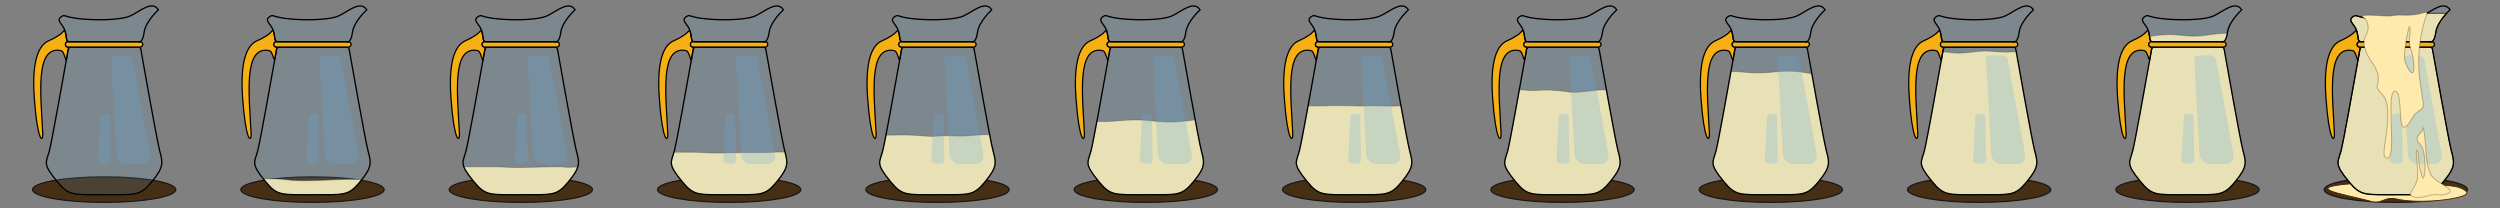 <?xml version="1.0" encoding="UTF-8"?>
<svg id="Layer_1" data-name="Layer 1" xmlns="http://www.w3.org/2000/svg" viewBox="0 0 1920 160">
  <rect x="0" y="0" width="1920" height="160" fill="#808080" stroke="none"/>
  <defs>
    <style>
      .cls-1 {
        stroke-width: .96px;
      }

      .cls-1, .cls-2, .cls-3, .cls-4, .cls-5, .cls-6, .cls-7, .cls-8, .cls-9, .cls-10, .cls-11, .cls-12, .cls-13, .cls-14, .cls-15, .cls-16, .cls-17, .cls-18, .cls-19, .cls-20, .cls-21, .cls-22, .cls-23, .cls-24, .cls-25, .cls-26, .cls-27, .cls-28, .cls-29, .cls-30, .cls-31, .cls-32, .cls-33, .cls-34, .cls-35, .cls-36, .cls-37, .cls-38, .cls-39, .cls-40, .cls-41, .cls-42, .cls-43 {
        stroke-linecap: round;
        stroke-linejoin: round;
      }

      .cls-1, .cls-2, .cls-3, .cls-4, .cls-5, .cls-6, .cls-7, .cls-8, .cls-9, .cls-10, .cls-11, .cls-12, .cls-13, .cls-15, .cls-16, .cls-17, .cls-18, .cls-20, .cls-21, .cls-22, .cls-23, .cls-24, .cls-25, .cls-26, .cls-27, .cls-28, .cls-29, .cls-30, .cls-31, .cls-32, .cls-33, .cls-35, .cls-36, .cls-37, .cls-38, .cls-39, .cls-40, .cls-41, .cls-42, .cls-43 {
        stroke: #000;
      }

      .cls-1, .cls-7, .cls-8, .cls-9, .cls-11, .cls-12, .cls-13, .cls-15, .cls-16, .cls-17, .cls-20, .cls-21, .cls-24, .cls-25, .cls-28, .cls-31, .cls-35, .cls-37, .cls-39, .cls-42 {
        fill: #f7b013;
      }

      .cls-2, .cls-6, .cls-10, .cls-23, .cls-26, .cls-33, .cls-36, .cls-38, .cls-40, .cls-41 {
        fill: #66afdd;
      }

      .cls-2, .cls-24, .cls-32 {
        stroke-width: 1.02px;
      }

      .cls-3, .cls-4, .cls-5, .cls-18, .cls-22, .cls-27, .cls-29, .cls-30, .cls-32, .cls-43 {
        fill: rgba(102, 175, 221, .15);
      }

      .cls-3, .cls-9, .cls-38 {
        stroke-width: 1.02px;
      }

      .cls-44 {
        stroke-width: .98px;
      }

      .cls-44, .cls-45 {
        fill: #472f15;
        stroke: #191716;
        stroke-miterlimit: 10;
      }

      .cls-4, .cls-10, .cls-21 {
        stroke-width: 1.02px;
      }

      .cls-5, .cls-13, .cls-23 {
        stroke-width: 1.02px;
      }

      .cls-6, .cls-11, .cls-18 {
        stroke-width: 1.02px;
      }

      .cls-7, .cls-27, .cls-33 {
        stroke-width: 1.02px;
      }

      .cls-8 {
        stroke-width: .96px;
      }

      .cls-46, .cls-47, .cls-48, .cls-49 {
        stroke-width: 0px;
      }

      .cls-12 {
        stroke-width: .96px;
      }

      .cls-14 {
        stroke-width: .69px;
      }

      .cls-14, .cls-19, .cls-34 {
        fill: #ffeaae;
      }

      .cls-14, .cls-34 {
        stroke: #4a2700;
      }

      .cls-15, .cls-29, .cls-40 {
        stroke-width: 1.02px;
      }

      .cls-16, .cls-26, .cls-30 {
        stroke-width: 1.02px;
      }

      .cls-17 {
        stroke-width: .96px;
      }

      .cls-47 {
        fill: none;
      }

      .cls-19 {
        stroke: rgba(74, 39, 0, .32);
      }

      .cls-19, .cls-34 {
        stroke-width: .77px;
      }

      .cls-20 {
        stroke-width: .96px;
      }

      .cls-22, .cls-25, .cls-36 {
        stroke-width: 1.02px;
      }

      .cls-28 {
        stroke-width: .96px;
      }

      .cls-45 {
        stroke-width: .98px;
      }

      .cls-31 {
        stroke-width: .96px;
      }

      .cls-48 {
        fill: rgba(102, 175, 221, .25);
      }

      .cls-35, .cls-41, .cls-43 {
        stroke-width: 1.02px;
      }

      .cls-37 {
        stroke-width: .96px;
      }

      .cls-39 {
        stroke-width: .96px;
      }

      .cls-49 {
        fill: #070707;
      }

      .cls-42 {
        stroke-width: .96px;
      }
    </style>
  </defs>
  <g>
    <ellipse class="cls-45" cx="80" cy="145.63" rx="55" ry="9.79"/>
    <g>
      <path class="cls-19" d="M107.41,32.07h-1.02s.43.19,1.02,0Z"/>
      <path class="cls-48" d="M109.18,125.98h-12.02c-4.11,0-7.67-3.44-7.89-7.49l-4-73.13c-.09-1.59,1.86-2.86,4.33-2.86h7.21c2.47,0,4.72,1.27,5.01,2.86l13.46,73.13c.75,4.05-1.99,7.49-6.1,7.49Z"/>
      <path class="cls-48" d="M82.51,125.64h-4.5c-1.54,0-2.73-1.31-2.65-2.88l1.81-33.79c.05-.87,1-1.58,2.12-1.58h3.27c1.12,0,2.05.7,2.07,1.58l.63,33.79c.03,1.57-1.21,2.88-2.75,2.88Z"/>
      <g>
        <path class="cls-1" d="M54.33,36.17h-2.06c-1.13,0-2.05-.92-2.05-2.05s.92-2.05,2.05-2.05h1.54c-3.48.06-2.13-2.03-3.79-8.08-.34-.42-.56-.67-.56-.67l-2.65,2.63s-3.7,2.93-9.17,5.27c-5.47,2.34-13.69,10.04-11.32,43.8,2.37,33.76,6.86,35.26,6.5,27.44-1.31-28.47-6.41-67.98,14.15-63.55,2,.43,2.78,5.67,3.95,7.31.68-3.8,1.2-6.76,1.5-8.45.16-.92.96-1.59,1.9-1.59Z"/>
        <path class="cls-29" d="M122.62,115.73c-2.18-8.4-12.64-67.47-14.49-77.97-.16-.92-.96-1.59-1.9-1.59h-51.9c-.94,0-1.74.67-1.9,1.59-.3,1.69-.82,4.65-1.5,8.45-3.51,19.78-11.17,62.48-12.99,69.52-2.39,9.22-5.69,9.56,5.8,23.56,9.24,11.25,11.95,10.24,36.54,10.24s27.32,1.02,36.54-10.24c9.22-11.27,8.2-14.34,5.8-23.56Z"/>
        <path class="cls-15" d="M107.58,32.07h-.16c-.59.19-1.02,0-1.02,0h-54.12c-1.13,0-2.05.92-2.05,2.05s.92,2.05,2.05,2.05h55.31c1.13,0,2.05-.92,2.05-2.05s-.92-2.05-2.05-2.05Z"/>
        <path class="cls-29" d="M100.33,12.1c-7.51,3.59-28.62,3.7-41.23,2.05-10.41-1.37-9.11-3.21-11.95-1.37-4.74,3.08,1.37,5.55,2.87,11.21,1.61,6.07.31,8.14,3.79,8.08h53.61c1.02-.33,2.52-1.76,3.25-7.17,1.15-8.58,11-17.36,11-17.36-4.85-7.39-13.82.97-21.33,4.56Z"/>
        <path class="cls-40" d="M107.41,32.07h-1.02s.43.19,1.02,0Z"/>
      </g>
    </g>
  </g>
  <g>
    <ellipse class="cls-45" cx="1360" cy="145.63" rx="55" ry="9.79"/>
    <g>
      <g>
        <path class="cls-19" d="M1387.41,32.07h-1.02s.43.19,1.02,0Z"/>
        <path class="cls-19" d="M1391.48,56.66c-3.57-.53-7.39-1.4-11.83-1.73-7.34-.53-12.46-.15-16.13.27s-13.91,1.46-23.82.27c-3.36-.41-6.99-.54-10.33-.53-3.85,21.53-9.85,54.67-11.44,60.8-2.39,9.22-5.69,9.56,5.8,23.56,9.24,11.25,11.95,10.24,36.54,10.24s27.32,1.02,36.54-10.24c9.22-11.27,8.2-14.34,5.8-23.56-1.55-5.97-7.28-37.54-11.13-59.07Z"/>
      </g>
      <g>
        <path class="cls-28" d="M1334.33,36.17h-2.06c-1.13,0-2.05-.92-2.05-2.05s.92-2.05,2.05-2.05h1.54c-3.48.06-2.13-2.03-3.79-8.08-.34-.42-.56-.67-.56-.67l-2.65,2.63s-3.7,2.93-9.17,5.27c-5.47,2.34-13.69,10.04-11.32,43.8,2.37,33.76,6.86,35.26,6.5,27.44-1.31-28.47-6.41-67.98,14.15-63.55,2,.43,2.78,5.67,3.95,7.31.68-3.8,1.2-6.76,1.5-8.45.16-.92.96-1.59,1.9-1.59Z"/>
        <path class="cls-32" d="M1402.62,115.73c-2.18-8.4-12.64-67.47-14.49-77.97-.16-.92-.96-1.59-1.9-1.59h-51.9c-.94,0-1.74.67-1.9,1.59-.3,1.69-.82,4.65-1.5,8.45-3.51,19.78-11.17,62.48-12.99,69.52-2.39,9.22-5.69,9.56,5.8,23.56,9.24,11.25,11.95,10.24,36.54,10.24s27.32,1.02,36.54-10.24c9.22-11.27,8.2-14.34,5.8-23.56Z"/>
        <path class="cls-24" d="M1387.58,32.07h-.16c-.59.19-1.02,0-1.02,0h-54.12c-1.13,0-2.05.92-2.05,2.05s.92,2.05,2.05,2.05h55.31c1.13,0,2.05-.92,2.05-2.05s-.92-2.05-2.05-2.05Z"/>
        <path class="cls-32" d="M1380.33,12.1c-7.51,3.59-28.62,3.7-41.23,2.05-10.41-1.37-9.11-3.21-11.95-1.37-4.74,3.08,1.37,5.55,2.87,11.21,1.61,6.07.31,8.14,3.79,8.08h53.61c1.02-.33,2.52-1.76,3.25-7.17,1.15-8.58,11-17.36,11-17.36-4.85-7.39-13.82.97-21.33,4.56Z"/>
        <path class="cls-2" d="M1387.41,32.07h-1.02s.43.19,1.02,0Z"/>
      </g>
      <path class="cls-48" d="M1389.18,125.98h-12.02c-4.11,0-7.67-3.44-7.89-7.49l-4-73.13c-.09-1.59,1.86-2.86,4.33-2.86h7.21c2.47,0,4.72,1.27,5.01,2.86l13.46,73.13c.75,4.05-1.99,7.49-6.1,7.49Z"/>
      <path class="cls-48" d="M1362.51,125.64h-4.5c-1.54,0-2.73-1.31-2.65-2.88l1.81-33.79c.05-.87,1-1.58,2.12-1.58h3.27c1.12,0,2.05.7,2.07,1.58l.63,33.79c.03,1.57-1.21,2.88-2.75,2.88Z"/>
      <path class="cls-49" d="M1387.41,32.07h-1.02s.43.19,1.02,0Z"/>
    </g>
  </g>
  <g>
    <ellipse class="cls-45" cx="1520" cy="145.63" rx="55" ry="9.79"/>
    <g>
      <g>
        <path class="cls-19" d="M1548.46,39.68c-3.69.29-9.02.6-14.62.08-8.54-.8-10.76-.68-16.96,0-6.2.68-12.78,1.67-19.04.54-1.18-.22-3.24-.37-5.79-.47-.29,1.67-.68,3.83-1.13,6.4-3.51,19.78-11.17,62.48-12.99,69.52-2.39,9.22-5.69,9.56,5.8,23.56,9.24,11.25,11.95,10.24,36.54,10.24s27.32,1.02,36.54-10.24c9.22-11.27,8.2-14.34,5.8-23.56-2.07-7.98-11.62-61.73-14.15-76.06Z"/>
        <path class="cls-19" d="M1547.41,32.07h-1.02s.43.19,1.02,0Z"/>
      </g>
      <g>
        <path class="cls-12" d="M1494.33,36.17h-2.06c-1.13,0-2.05-.92-2.05-2.05s.92-2.05,2.05-2.05h1.54c-3.48.06-2.13-2.03-3.79-8.08-.34-.42-.56-.67-.56-.67l-2.65,2.63s-3.7,2.93-9.17,5.27c-5.47,2.34-13.69,10.04-11.32,43.8,2.37,33.76,6.86,35.26,6.5,27.44-1.31-28.47-6.41-67.98,14.15-63.55,2,.43,2.78,5.67,3.95,7.31.68-3.8,1.2-6.76,1.5-8.45.16-.92.96-1.59,1.9-1.59Z"/>
        <path class="cls-43" d="M1562.62,115.73c-2.18-8.4-12.64-67.47-14.49-77.97-.16-.92-.96-1.59-1.9-1.59h-51.9c-.94,0-1.74.67-1.9,1.59-.3,1.69-.82,4.65-1.5,8.45-3.51,19.78-11.17,62.48-12.99,69.52-2.39,9.22-5.69,9.56,5.8,23.56,9.24,11.25,11.95,10.24,36.54,10.24s27.32,1.02,36.54-10.24,8.2-14.34,5.8-23.56Z"/>
        <path class="cls-35" d="M1547.58,32.07h-.16c-.59.19-1.02,0-1.02,0h-54.12c-1.13,0-2.05.92-2.05,2.05s.92,2.05,2.05,2.05h55.31c1.13,0,2.05-.92,2.05-2.05s-.92-2.05-2.05-2.05Z"/>
        <path class="cls-43" d="M1540.33,12.1c-7.51,3.59-28.62,3.7-41.23,2.05-10.41-1.37-9.11-3.21-11.95-1.37-4.74,3.08,1.37,5.55,2.87,11.21,1.61,6.07.31,8.14,3.79,8.08h53.61c1.02-.33,2.52-1.76,3.25-7.17,1.15-8.58,11-17.36,11-17.36-4.85-7.39-13.82.97-21.33,4.56Z"/>
        <path class="cls-41" d="M1547.41,32.07h-1.02s.43.19,1.02,0Z"/>
      </g>
      <path class="cls-48" d="M1549.18,125.98h-12.02c-4.11,0-7.67-3.44-7.89-7.49l-4-73.13c-.09-1.59,1.86-2.86,4.33-2.86h7.21c2.47,0,4.72,1.27,5.01,2.86l13.46,73.13c.75,4.05-1.99,7.49-6.1,7.49Z"/>
      <path class="cls-48" d="M1522.51,125.64h-4.5c-1.54,0-2.73-1.31-2.65-2.88l1.81-33.79c.05-.87,1-1.58,2.12-1.58h3.27c1.12,0,2.05.7,2.07,1.58l.63,33.79c.03,1.57-1.21,2.88-2.75,2.88Z"/>
      <path class="cls-49" d="M1547.41,32.07h-1.02s.43.19,1.02,0Z"/>
    </g>
  </g>
  <g>
    <ellipse class="cls-45" cx="1680" cy="145.63" rx="55" ry="9.79"/>
    <g>
      <g>
        <path class="cls-19" d="M1707.41,32.07h-1.02s.43.19,1.02,0Z"/>
        <g>
          <path class="cls-47" d="M1707.41,32.07h-1.02s.43.19,1.02,0Z"/>
          <g>
            <path class="cls-47" d="M1707.41,32.07h-1.02s.43.19,1.02,0Z"/>
            <path class="cls-19" d="M1693.85,27.12c-8.59,1.2-13.34.52-20.68-.17-7.34-.68-5.63-.51-14.34,0-2.63.15-5.34.6-7.99,1.12.44,2.94.44,4.04,2.97,4h-1.54c-1.13,0-2.05.92-2.05,2.05s.92,2.05,2.05,2.05h2.06c-.94,0-1.74.67-1.9,1.59-.3,1.69-.82,4.65-1.5,8.45-3.51,19.78-11.17,62.48-12.99,69.52-2.39,9.22-5.69,9.56,5.8,23.56,9.24,11.25,11.95,10.24,36.54,10.24s27.32,1.02,36.54-10.24c9.22-11.27,8.2-14.34,5.8-23.56-2.18-8.4-12.64-67.47-14.49-77.97-.16-.92-.96-1.59-1.9-1.59h1.35c1.13,0,2.05-.92,2.05-2.05s-.92-2.05-2.05-2.05h-.16c-.59.19-1.02,0-1.02,0h1.02c.97-.31,2.4-1.65,3.15-6.52-6.76.18-9.03.49-16.72,1.56Z"/>
          </g>
        </g>
      </g>
      <g>
        <path class="cls-37" d="M1654.33,36.17h-2.06c-1.13,0-2.05-.92-2.05-2.05s.92-2.05,2.05-2.05h1.54c-3.48.06-2.13-2.03-3.79-8.08-.34-.42-.56-.67-.56-.67l-2.65,2.63s-3.7,2.93-9.17,5.27c-5.47,2.34-13.69,10.04-11.32,43.8s6.86,35.26,6.5,27.44c-1.31-28.47-6.41-67.98,14.15-63.55,2,.43,2.78,5.67,3.95,7.31.68-3.8,1.2-6.76,1.5-8.45.16-.92.96-1.59,1.9-1.59Z"/>
        <path class="cls-22" d="M1722.62,115.73c-2.18-8.4-12.64-67.47-14.49-77.97-.16-.92-.96-1.59-1.9-1.59h-51.9c-.94,0-1.74.67-1.9,1.59-.3,1.69-.82,4.65-1.5,8.45-3.51,19.78-11.17,62.48-12.99,69.52-2.39,9.22-5.69,9.56,5.8,23.56,9.24,11.25,11.95,10.24,36.54,10.24s27.32,1.02,36.54-10.24,8.2-14.34,5.8-23.56Z"/>
        <path class="cls-25" d="M1707.58,32.07h-.16c-.59.19-1.02,0-1.02,0h-54.12c-1.13,0-2.05.92-2.05,2.05s.92,2.05,2.05,2.05h55.31c1.13,0,2.05-.92,2.05-2.05s-.92-2.05-2.05-2.05Z"/>
        <path class="cls-22" d="M1700.33,12.1c-7.51,3.59-28.62,3.7-41.23,2.05-10.41-1.37-9.11-3.21-11.95-1.37-4.74,3.08,1.37,5.55,2.87,11.21,1.61,6.07.31,8.14,3.79,8.08h53.61c1.02-.33,2.52-1.76,3.25-7.17,1.15-8.58,11-17.36,11-17.36-4.85-7.39-13.82.97-21.33,4.56Z"/>
        <path class="cls-36" d="M1707.41,32.07h-1.02s.43.19,1.02,0Z"/>
      </g>
      <path class="cls-48" d="M1709.18,125.98h-12.02c-4.11,0-7.67-3.44-7.89-7.49l-4-73.13c-.09-1.59,1.86-2.86,4.33-2.86h7.21c2.47,0,4.72,1.27,5.01,2.86l13.46,73.13c.75,4.05-1.99,7.49-6.1,7.49Z"/>
      <path class="cls-48" d="M1682.51,125.64h-4.5c-1.54,0-2.73-1.31-2.65-2.88l1.81-33.79c.05-.87,1-1.58,2.12-1.58h3.27c1.12,0,2.05.7,2.07,1.58l.63,33.79c.03,1.57-1.21,2.88-2.75,2.88Z"/>
      <path class="cls-49" d="M1707.41,32.07h-1.02s.43.19,1.02,0Z"/>
    </g>
  </g>
  <g>
    <ellipse class="cls-45" cx="1200" cy="145.63" rx="55" ry="9.79"/>
    <g>
      <g>
        <path class="cls-19" d="M1227.41,32.07h-1.02s.43.19,1.02,0Z"/>
        <path class="cls-19" d="M1233.71,69.07c-4.7-.18-8.76.27-14.52,1-7.87.99-10.26.95-13.33.66s-8.74-1.3-15.68-1.54c-6.94-.24-9.69.62-15.6.28-2-.11-4.83-.32-7.71-.55-3.56,19.71-7.66,41.91-8.93,46.81-2.39,9.22-5.69,9.56,5.8,23.56,9.24,11.25,11.95,10.24,36.54,10.24s27.32,1.02,36.54-10.24c9.22-11.27,8.2-14.34,5.8-23.56-1.27-4.89-5.35-27-8.9-46.67Z"/>
      </g>
      <g>
        <path class="cls-39" d="M1174.33,36.17h-2.06c-1.13,0-2.05-.92-2.05-2.05s.92-2.05,2.05-2.05h1.54c-3.48.06-2.13-2.03-3.79-8.08-.34-.42-.56-.67-.56-.67l-2.65,2.63s-3.7,2.93-9.17,5.27c-5.47,2.34-13.69,10.04-11.32,43.8,2.37,33.76,6.86,35.26,6.5,27.44-1.31-28.47-6.41-67.98,14.15-63.55,2,.43,2.78,5.67,3.95,7.31.68-3.8,1.2-6.76,1.5-8.45.16-.92.96-1.59,1.9-1.59Z"/>
        <path class="cls-5" d="M1242.62,115.73c-2.18-8.4-12.64-67.47-14.49-77.97-.16-.92-.96-1.59-1.9-1.59h-51.9c-.94,0-1.74.67-1.9,1.59-.3,1.69-.82,4.65-1.5,8.45-3.51,19.78-11.17,62.48-12.99,69.52-2.39,9.22-5.69,9.56,5.8,23.56,9.24,11.25,11.95,10.24,36.54,10.24s27.32,1.02,36.54-10.24c9.22-11.27,8.2-14.34,5.8-23.56Z"/>
        <path class="cls-13" d="M1227.58,32.07h-.16c-.59.19-1.02,0-1.02,0h-54.12c-1.13,0-2.05.92-2.05,2.05s.92,2.05,2.05,2.05h55.31c1.13,0,2.05-.92,2.05-2.05s-.92-2.05-2.05-2.05Z"/>
        <path class="cls-5" d="M1220.33,12.1c-7.51,3.59-28.62,3.7-41.23,2.05-10.41-1.37-9.11-3.21-11.95-1.37-4.74,3.08,1.37,5.55,2.87,11.21,1.61,6.07.31,8.14,3.79,8.08h53.61c1.02-.33,2.52-1.76,3.25-7.17,1.15-8.58,11-17.36,11-17.36-4.85-7.39-13.82.97-21.33,4.56Z"/>
        <path class="cls-23" d="M1227.41,32.07h-1.02s.43.19,1.02,0Z"/>
      </g>
      <path class="cls-48" d="M1229.18,125.98h-12.02c-4.11,0-7.67-3.44-7.89-7.49l-4-73.13c-.09-1.59,1.86-2.86,4.33-2.86h7.21c2.47,0,4.72,1.27,5.01,2.86l13.46,73.13c.75,4.05-1.99,7.49-6.1,7.49Z"/>
      <path class="cls-48" d="M1202.51,125.64h-4.5c-1.54,0-2.73-1.31-2.65-2.88l1.81-33.79c.05-.87,1-1.58,2.12-1.58h3.27c1.12,0,2.05.7,2.07,1.58l.63,33.79c.03,1.57-1.21,2.88-2.75,2.88Z"/>
    </g>
  </g>
  <g>
    <ellipse class="cls-44" cx="1040" cy="145.63" rx="55" ry="9.79"/>
    <g>
      <g>
        <path class="cls-19" d="M1067.41,32.07h-1.02s.43.19,1.02,0Z"/>
        <path class="cls-19" d="M1049.98,81.29c-4.78.17-5.79.15-10.06-.02s-16.12-.32-22.27.02c-2.49.14-9.7.17-13.04,0-2.64,14.38-5.75,30.85-6.68,34.44-2.39,9.22-5.69,9.56,5.8,23.56,9.24,11.25,11.95,10.24,36.54,10.24s27.32,1.02,36.54-10.24c9.22-11.27,8.2-14.34,5.8-23.56-.9-3.46-4.16-20.73-6.68-34.43-1.35-.05-5.36.26-8.31.2-6.86-.13-12.87-.38-17.65-.21Z"/>
      </g>
      <g>
        <path class="cls-42" d="M1014.33,36.17h-2.06c-1.13,0-2.05-.92-2.05-2.05s.92-2.05,2.05-2.05h1.54c-3.48.06-2.13-2.03-3.79-8.08-.34-.42-.56-.67-.56-.67l-2.65,2.63s-3.7,2.93-9.17,5.27c-5.47,2.34-13.69,10.04-11.32,43.8s6.86,35.26,6.5,27.44c-1.31-28.47-6.41-67.98,14.15-63.55,2,.43,2.78,5.67,3.95,7.31.68-3.8,1.2-6.76,1.5-8.45.16-.92.96-1.59,1.9-1.59Z"/>
        <path class="cls-30" d="M1082.62,115.73c-2.18-8.4-12.64-67.47-14.49-77.97-.16-.92-.96-1.59-1.9-1.59h-51.9c-.94,0-1.74.67-1.9,1.59-.3,1.69-.82,4.65-1.5,8.45-3.51,19.78-11.17,62.48-12.99,69.52-2.39,9.22-5.69,9.56,5.8,23.56,9.24,11.25,11.95,10.24,36.54,10.24s27.32,1.02,36.54-10.24c9.22-11.27,8.2-14.34,5.8-23.56Z"/>
        <path class="cls-16" d="M1067.58,32.07h-.16c-.59.19-1.02,0-1.02,0h-54.12c-1.13,0-2.05.92-2.05,2.05s.92,2.05,2.05,2.05h55.31c1.13,0,2.05-.92,2.05-2.05s-.92-2.05-2.05-2.05Z"/>
        <path class="cls-30" d="M1060.33,12.1c-7.51,3.59-28.62,3.7-41.23,2.05-10.41-1.37-9.11-3.21-11.95-1.37-4.74,3.08,1.37,5.55,2.87,11.21,1.61,6.07.31,8.14,3.79,8.08h53.61c1.02-.33,2.52-1.76,3.25-7.17,1.15-8.58,11-17.36,11-17.36-4.85-7.39-13.82.97-21.33,4.56Z"/>
        <path class="cls-26" d="M1067.41,32.07h-1.02s.43.19,1.02,0Z"/>
      </g>
      <path class="cls-48" d="M1069.18,125.98h-12.02c-4.11,0-7.67-3.44-7.89-7.49l-4-73.13c-.09-1.59,1.86-2.86,4.33-2.86h7.21c2.47,0,4.72,1.27,5.01,2.86l13.46,73.13c.75,4.05-1.99,7.49-6.1,7.49Z"/>
      <path class="cls-48" d="M1042.51,125.64h-4.5c-1.54,0-2.73-1.31-2.65-2.88l1.81-33.79c.05-.87,1-1.58,2.12-1.58h3.27c1.12,0,2.05.7,2.07,1.58l.63,33.79c.03,1.57-1.21,2.88-2.75,2.88Z"/>
    </g>
  </g>
  <g>
    <ellipse class="cls-45" cx="880" cy="145.63" rx="55" ry="9.79"/>
    <g>
      <path class="cls-19" d="M885.26,92.87c-8.03-.96-15.87-1.09-27.71,0-6.85.63-12,.53-15.15.34-1.96,10.48-3.79,19.91-4.47,22.53-2.39,9.22-5.69,9.56,5.8,23.56,9.24,11.25,11.95,10.24,36.54,10.24s27.32,1.02,36.54-10.24c9.22-11.27,8.2-14.34,5.8-23.56-.67-2.58-2.66-12.89-4.68-23.66-3.38.4-7.6.93-11.55,1.28-7.61.67-13.1.47-21.13-.49Z"/>
      <g>
        <path class="cls-1" d="M854.33,36.17h-2.06c-1.13,0-2.05-.92-2.05-2.05s.92-2.05,2.05-2.05h1.54c-3.48.06-2.13-2.03-3.79-8.08-.34-.42-.56-.67-.56-.67l-2.65,2.63s-3.7,2.93-9.17,5.27c-5.47,2.34-13.69,10.04-11.32,43.8,2.37,33.76,6.86,35.26,6.5,27.44-1.31-28.47-6.41-67.98,14.15-63.55,2,.43,2.78,5.67,3.95,7.31.68-3.8,1.2-6.76,1.5-8.45.16-.92.96-1.59,1.9-1.59Z"/>
        <path class="cls-29" d="M922.62,115.73c-2.18-8.4-12.64-67.47-14.49-77.97-.16-.92-.96-1.59-1.9-1.59h-51.9c-.94,0-1.74.67-1.9,1.59-.3,1.69-.82,4.65-1.5,8.45-3.51,19.78-11.17,62.48-12.99,69.52-2.39,9.22-5.69,9.56,5.8,23.56,9.24,11.25,11.95,10.24,36.54,10.24s27.32,1.02,36.54-10.24c9.22-11.27,8.2-14.34,5.8-23.56Z"/>
        <path class="cls-15" d="M907.58,32.07h-.16c-.59.19-1.02,0-1.02,0h-54.12c-1.13,0-2.05.92-2.05,2.05s.92,2.05,2.05,2.05h55.31c1.13,0,2.05-.92,2.05-2.05s-.92-2.05-2.05-2.05Z"/>
        <path class="cls-29" d="M900.33,12.1c-7.51,3.59-28.62,3.7-41.23,2.05-10.41-1.37-9.11-3.21-11.95-1.37-4.74,3.08,1.37,5.55,2.87,11.21,1.61,6.07.31,8.14,3.79,8.08h53.61c1.02-.33,2.52-1.76,3.25-7.17,1.15-8.58,11-17.36,11-17.36-4.85-7.39-13.82.97-21.33,4.56Z"/>
        <path class="cls-40" d="M907.41,32.07h-1.02s.43.19,1.02,0Z"/>
      </g>
      <path class="cls-48" d="M909.18,125.98h-12.02c-4.11,0-7.67-3.44-7.89-7.49l-4-73.13c-.09-1.59,1.86-2.86,4.33-2.86h7.21c2.47,0,4.72,1.27,5.01,2.86l13.46,73.13c.75,4.05-1.99,7.49-6.1,7.49Z"/>
      <path class="cls-48" d="M882.51,125.64h-4.5c-1.54,0-2.73-1.31-2.65-2.88l1.81-33.79c.05-.87,1-1.58,2.12-1.58h3.27c1.12,0,2.05.7,2.07,1.58l.63,33.79c.03,1.57-1.21,2.88-2.75,2.88Z"/>
      <path class="cls-19" d="M907.41,32.07h-1.02s.43.19,1.02,0Z"/>
    </g>
  </g>
  <g>
    <ellipse class="cls-45" cx="720" cy="145.63" rx="55" ry="9.79"/>
    <g>
      <g>
        <path class="cls-19" d="M747.41,32.07h-1.02s.43.19,1.02,0Z"/>
        <path class="cls-19" d="M720.31,104.52c-6.67.52-4.95.2-18.84-.68-5.42-.34-13.66-.12-21.06-.02-1.49,7.84-1.88,9.62-2.47,11.92-2.39,9.22-5.69,9.56,5.8,23.56,9.24,11.25,11.95,10.24,36.54,10.24s27.32,1.02,36.54-10.24c9.22-11.27,8.2-14.34,5.8-23.56-.54-2.1-1.25-5.5-2.56-12.37-.43-.06-11.01.42-11.46.47-12.98,1.59-16.65-.22-28.28.68Z"/>
      </g>
      <g>
        <path class="cls-20" d="M694.33,36.17h-2.06c-1.13,0-2.05-.92-2.05-2.05s.92-2.05,2.05-2.05h1.54c-3.48.06-2.13-2.03-3.79-8.08-.34-.42-.56-.67-.56-.67l-2.65,2.63s-3.7,2.93-9.17,5.27c-5.47,2.34-13.69,10.04-11.32,43.8,2.37,33.76,6.86,35.26,6.5,27.44-1.31-28.47-6.41-67.98,14.15-63.55,2,.43,2.78,5.67,3.95,7.31.68-3.8,1.2-6.76,1.5-8.45.16-.92.96-1.59,1.9-1.59Z"/>
        <path class="cls-3" d="M762.62,115.73c-2.18-8.4-12.64-67.47-14.49-77.97-.16-.92-.96-1.59-1.9-1.59h-51.9c-.94,0-1.74.67-1.9,1.59-.3,1.69-.82,4.65-1.5,8.45-3.51,19.78-11.17,62.48-12.99,69.52-2.39,9.22-5.69,9.56,5.8,23.56,9.24,11.25,11.95,10.24,36.54,10.24s27.32,1.02,36.54-10.24c9.22-11.27,8.2-14.34,5.8-23.56Z"/>
        <path class="cls-9" d="M747.58,32.07h-.16c-.59.19-1.02,0-1.02,0h-54.12c-1.13,0-2.05.92-2.05,2.05s.92,2.05,2.05,2.05h55.31c1.13,0,2.05-.92,2.05-2.05s-.92-2.05-2.05-2.05Z"/>
        <path class="cls-3" d="M740.33,12.1c-7.51,3.59-28.62,3.7-41.23,2.05-10.41-1.37-9.11-3.21-11.95-1.37-4.74,3.08,1.37,5.55,2.87,11.21,1.61,6.07.31,8.14,3.79,8.08h53.61c1.02-.33,2.52-1.76,3.25-7.17,1.15-8.58,11-17.36,11-17.36-4.85-7.39-13.82.97-21.33,4.56Z"/>
        <path class="cls-38" d="M747.41,32.07h-1.02s.43.19,1.02,0Z"/>
      </g>
      <path class="cls-48" d="M749.18,125.98h-12.02c-4.11,0-7.67-3.44-7.89-7.49l-4-73.13c-.09-1.59,1.86-2.86,4.33-2.86h7.21c2.47,0,4.72,1.27,5.01,2.86l13.46,73.13c.75,4.05-1.99,7.49-6.1,7.49Z"/>
      <path class="cls-48" d="M722.51,125.64h-4.5c-1.54,0-2.73-1.31-2.65-2.88l1.81-33.79c.05-.87,1-1.58,2.12-1.58h3.27c1.12,0,2.05.7,2.07,1.58l.63,33.79c.03,1.57-1.21,2.88-2.75,2.88Z"/>
    </g>
  </g>
  <g>
    <ellipse class="cls-45" cx="560" cy="145.63" rx="55" ry="9.79"/>
    <g>
      <g>
        <path class="cls-19" d="M587.41,32.07h-1.02s.43.19,1.02,0Z"/>
        <path class="cls-19" d="M594.98,116.89c-1.1.3-20.98.38-25.79.33-4.81-.05-18.86.74-28.65,0-4.16-.31-13.53-.36-22.93-.31-2.33,8.1-4.86,9.01,6.13,22.39,9.24,11.25,11.95,10.24,36.54,10.24s27.32,1.02,36.54-10.24c8.84-10.8,8.26-14.07,6.09-22.44-3.44-.19-7.25-.15-7.92.04Z"/>
      </g>
      <g>
        <path class="cls-17" d="M534.33,36.17h-2.06c-1.13,0-2.05-.92-2.05-2.05s.92-2.05,2.05-2.05h1.54c-3.48.06-2.13-2.03-3.79-8.08-.34-.42-.56-.67-.56-.67l-2.65,2.63s-3.7,2.93-9.17,5.27c-5.47,2.34-13.69,10.04-11.32,43.8,2.37,33.76,6.86,35.26,6.5,27.44-1.31-28.47-6.41-67.98,14.15-63.55,2,.43,2.78,5.67,3.95,7.31.68-3.8,1.2-6.76,1.5-8.45.16-.92.96-1.59,1.9-1.59Z"/>
        <path class="cls-18" d="M602.62,115.73c-2.18-8.4-12.64-67.47-14.49-77.97-.16-.92-.96-1.59-1.9-1.59h-51.9c-.94,0-1.74.67-1.9,1.59-.3,1.69-.82,4.65-1.5,8.45-3.51,19.78-11.17,62.48-12.99,69.52-2.39,9.22-5.69,9.56,5.8,23.56,9.24,11.25,11.95,10.24,36.54,10.24s27.32,1.02,36.54-10.24,8.2-14.34,5.8-23.56Z"/>
        <path class="cls-11" d="M587.58,32.07h-.16c-.59.19-1.02,0-1.02,0h-54.12c-1.13,0-2.05.92-2.05,2.05s.92,2.05,2.05,2.05h55.31c1.13,0,2.05-.92,2.05-2.05s-.92-2.05-2.05-2.05Z"/>
        <path class="cls-18" d="M580.33,12.1c-7.51,3.59-28.62,3.7-41.23,2.05-10.41-1.37-9.11-3.21-11.95-1.37-4.74,3.08,1.37,5.55,2.87,11.21,1.61,6.07.31,8.14,3.79,8.08h53.61c1.02-.33,2.52-1.76,3.25-7.17,1.15-8.58,11-17.36,11-17.36-4.85-7.39-13.82.97-21.33,4.56Z"/>
        <path class="cls-6" d="M587.41,32.07h-1.02s.43.19,1.02,0Z"/>
      </g>
      <path class="cls-48" d="M589.18,125.98h-12.02c-4.11,0-7.67-3.44-7.89-7.49l-4-73.13c-.09-1.59,1.86-2.86,4.33-2.86h7.21c2.47,0,4.72,1.27,5.01,2.86l13.46,73.13c.75,4.05-1.99,7.49-6.1,7.49Z"/>
      <path class="cls-48" d="M562.51,125.64h-4.5c-1.54,0-2.73-1.31-2.65-2.88l1.81-33.79c.05-.87,1-1.58,2.12-1.58h3.27c1.12,0,2.05.7,2.07,1.58l.63,33.79c.03,1.57-1.21,2.88-2.75,2.88Z"/>
    </g>
  </g>
  <g>
    <ellipse class="cls-45" cx="400" cy="145.63" rx="55" ry="9.79"/>
    <g>
      <g>
        <path class="cls-19" d="M427.41,32.07h-1.02s.43.19,1.02,0Z"/>
        <path class="cls-19" d="M433.58,128.37c-4.1-.68-16.9,0-20.49,0s-17.41.68-24.93,0c-4.43-.4-19.93-.33-31.93-.2.99,2.59,3.21,5.91,7.5,11.13,9.24,11.25,11.95,10.24,36.54,10.24s27.32,1.02,36.54-10.24c3.96-4.83,6.02-8.16,6.9-11.11-4.31.33-8.38.48-10.13.18Z"/>
      </g>
      <g>
        <path class="cls-31" d="M374.33,36.17h-2.06c-1.13,0-2.05-.92-2.05-2.05s.92-2.05,2.05-2.05h1.54c-3.48.06-2.13-2.03-3.79-8.08-.34-.42-.56-.67-.56-.67l-2.65,2.63s-3.7,2.93-9.17,5.27c-5.47,2.34-13.69,10.04-11.32,43.8,2.37,33.76,6.86,35.26,6.5,27.44-1.31-28.47-6.41-67.98,14.15-63.55,2,.43,2.78,5.67,3.95,7.31.68-3.8,1.2-6.76,1.5-8.45.16-.92.96-1.59,1.9-1.59Z"/>
        <path class="cls-27" d="M442.62,115.73c-2.18-8.4-12.64-67.47-14.49-77.97-.16-.92-.96-1.59-1.9-1.59h-51.9c-.94,0-1.74.67-1.9,1.59-.3,1.69-.82,4.65-1.5,8.45-3.51,19.78-11.17,62.48-12.99,69.52-2.39,9.22-5.69,9.56,5.8,23.56,9.24,11.25,11.95,10.24,36.54,10.24s27.32,1.02,36.54-10.24c9.22-11.27,8.2-14.34,5.8-23.56Z"/>
        <path class="cls-7" d="M427.58,32.07h-.16c-.59.19-1.02,0-1.02,0h-54.12c-1.13,0-2.05.92-2.05,2.05s.92,2.05,2.05,2.05h55.31c1.13,0,2.05-.92,2.05-2.05s-.92-2.05-2.05-2.05Z"/>
        <path class="cls-27" d="M420.33,12.1c-7.51,3.59-28.62,3.7-41.23,2.05-10.41-1.37-9.11-3.21-11.95-1.37-4.74,3.08,1.37,5.55,2.87,11.21,1.61,6.07.31,8.14,3.79,8.08h53.61c1.02-.33,2.52-1.76,3.25-7.17,1.15-8.58,11-17.36,11-17.36-4.85-7.39-13.82.97-21.33,4.56Z"/>
        <path class="cls-33" d="M427.41,32.07h-1.02s.43.19,1.02,0Z"/>
      </g>
      <path class="cls-48" d="M429.18,125.98h-12.02c-4.11,0-7.67-3.44-7.89-7.49l-4-73.13c-.09-1.59,1.86-2.86,4.33-2.86h7.21c2.47,0,4.72,1.27,5.01,2.86l13.46,73.13c.75,4.05-1.99,7.49-6.1,7.49Z"/>
      <path class="cls-48" d="M402.51,125.64h-4.5c-1.54,0-2.73-1.31-2.65-2.88l1.81-33.79c.05-.87,1-1.58,2.12-1.58h3.27c1.12,0,2.05.7,2.07,1.58l.63,33.79c.03,1.57-1.21,2.88-2.75,2.88Z"/>
    </g>
  </g>
  <g>
    <ellipse class="cls-45" cx="240" cy="145.63" rx="55" ry="9.79"/>
    <g>
      <g>
        <path class="cls-19" d="M267.41,32.07h-1.02s.43.19,1.02,0Z"/>
        <path class="cls-19" d="M220.54,138.13c-5.25-.78-12.17-.89-18.36-.76.49.61,1,1.26,1.56,1.93,9.24,11.25,11.95,10.24,36.54,10.24s27.32,1.02,36.54-10.24c.4-.49.77-.95,1.13-1.41-2.55-.05-5.4-.1-8.31-.16-9.19-.18-36.79,2.23-49.09.4Z"/>
      </g>
      <path class="cls-48" d="M269.18,125.98h-12.02c-4.11,0-7.67-3.44-7.89-7.49l-4-73.13c-.09-1.59,1.86-2.86,4.33-2.86h7.21c2.47,0,4.72,1.27,5.01,2.86l13.46,73.13c.75,4.05-1.99,7.49-6.1,7.49Z"/>
      <path class="cls-48" d="M242.51,125.64h-4.5c-1.54,0-2.73-1.31-2.65-2.88l1.81-33.79c.05-.87,1-1.58,2.12-1.58h3.27c1.12,0,2.05.7,2.07,1.58l.63,33.79c.03,1.57-1.21,2.88-2.75,2.88Z"/>
      <g>
        <path class="cls-1" d="M214.33,36.17h-2.06c-1.13,0-2.05-.92-2.05-2.05s.92-2.05,2.05-2.05h1.54c-3.48.06-2.13-2.03-3.79-8.08-.34-.42-.56-.67-.56-.67l-2.65,2.63s-3.7,2.93-9.17,5.27c-5.47,2.34-13.69,10.04-11.32,43.8,2.37,33.76,6.86,35.26,6.5,27.44-1.31-28.47-6.41-67.98,14.15-63.55,2,.43,2.78,5.67,3.95,7.31.68-3.8,1.2-6.76,1.5-8.45.16-.92.96-1.59,1.9-1.59Z"/>
        <path class="cls-29" d="M282.62,115.73c-2.18-8.4-12.64-67.47-14.49-77.97-.16-.92-.96-1.59-1.9-1.59h-51.9c-.94,0-1.74.67-1.9,1.59-.3,1.69-.82,4.65-1.5,8.45-3.51,19.78-11.17,62.48-12.99,69.52-2.39,9.22-5.69,9.56,5.8,23.56,9.24,11.25,11.95,10.24,36.54,10.24s27.32,1.02,36.54-10.24c9.22-11.27,8.2-14.34,5.8-23.56Z"/>
        <path class="cls-15" d="M267.58,32.07h-.16c-.59.19-1.02,0-1.02,0h-54.12c-1.13,0-2.05.92-2.05,2.05s.92,2.05,2.05,2.05h55.31c1.13,0,2.05-.92,2.05-2.05s-.92-2.05-2.05-2.05Z"/>
        <path class="cls-29" d="M260.33,12.1c-7.51,3.59-28.62,3.7-41.23,2.05-10.41-1.37-9.11-3.21-11.95-1.37-4.74,3.08,1.37,5.55,2.87,11.21,1.61,6.07.31,8.14,3.79,8.08h53.61c1.02-.33,2.52-1.76,3.25-7.17,1.15-8.58,11-17.36,11-17.36-4.85-7.39-13.82.97-21.33,4.56Z"/>
        <path class="cls-40" d="M267.41,32.07h-1.02s.43.19,1.02,0Z"/>
      </g>
    </g>
  </g>
  <g>
    <ellipse class="cls-45" cx="1840" cy="145.63" rx="55" ry="9.79"/>
    <g>
      <path class="cls-14" d="M1894.25,147.24c-4.11-4.51-13.73-4.6-16.07-4.82-12.02-1.09-5.55-3.58-13.83-3-5.48,6.74-9.61,6-26.62,6-15.9,0-20.53.63-25.55-4.79-47.5,3.08-14.33,8.01,6.62,13.43-.02,0-.04,0-.06,0,11.41,3.83,11.39-3.69,22.17-1.15,18.58,4.37,57.92-.65,53.33-5.68Z"/>
      <g>
        <path class="cls-34" d="M1867.41,32.07h-1.02s.43.19,1.02,0Z"/>
        <path class="cls-34" d="M1819.1,14.15c-10.41-1.37-9.11-3.21-11.95-1.37-4.74,3.08,1.37,5.55,2.87,11.21,1.61,6.07.31,8.14,3.79,8.08h-1.54c-1.13,0-2.05.92-2.05,2.05s.92,2.05,2.05,2.05h2.06c-.94,0-1.74.67-1.9,1.59-.3,1.69-.82,4.65-1.5,8.45-3.51,19.78-11.17,62.48-12.99,69.52-2.39,9.22-5.69,9.56,5.8,23.56,9.24,11.25,11.95,10.24,36.54,10.24s27.32,1.02,36.54-10.24c9.22-11.27,8.2-14.34,5.8-23.56-2.18-8.4-12.64-67.47-14.49-77.97-.16-.92-.96-1.59-1.9-1.59h1.35c1.13,0,2.05-.92,2.05-2.05s-.92-2.05-2.05-2.05h-.16c-.59.19-1.02,0-1.02,0h1.02c1.02-.33,2.52-1.76,3.25-7.17.76-5.68,5.32-11.43,8.33-14.68h-15.18c-1.18.69-2.35,1.34-3.48,1.88-7.51,3.59-28.62,3.7-41.23,2.05Z"/>
      </g>
      <g>
        <path class="cls-8" d="M1814.33,36.17h-2.06c-1.13,0-2.05-.92-2.05-2.05s.92-2.05,2.05-2.05h1.54c-3.48.06-2.13-2.03-3.79-8.08-.34-.42-.56-.67-.56-.67l-2.65,2.63s-3.7,2.93-9.17,5.27c-5.47,2.34-13.69,10.04-11.32,43.8,2.37,33.76,6.86,35.26,6.5,27.44-1.31-28.47-6.41-67.98,14.15-63.55,2,.43,2.78,5.67,3.95,7.31.68-3.8,1.2-6.76,1.5-8.45.16-.92.96-1.59,1.9-1.59Z"/>
        <path class="cls-4" d="M1882.62,115.73c-2.18-8.4-12.64-67.47-14.49-77.97-.16-.92-.96-1.59-1.9-1.59h-51.9c-.94,0-1.74.67-1.9,1.59-.3,1.69-.82,4.65-1.5,8.45-3.51,19.78-11.17,62.48-12.99,69.52-2.39,9.22-5.69,9.56,5.8,23.56,9.24,11.25,11.95,10.24,36.54,10.24s27.32,1.02,36.54-10.24c9.22-11.27,8.2-14.34,5.8-23.56Z"/>
        <path class="cls-21" d="M1867.58,32.07h-.16c-.59.19-1.02,0-1.02,0h-54.12c-1.13,0-2.05.92-2.05,2.05s.92,2.05,2.05,2.05h55.31c1.13,0,2.05-.92,2.05-2.05s-.92-2.05-2.05-2.05Z"/>
        <path class="cls-4" d="M1860.33,12.1c-7.51,3.59-28.62,3.7-41.23,2.05-10.41-1.37-9.11-3.21-11.95-1.37-4.74,3.08,1.37,5.55,2.87,11.21,1.61,6.07.31,8.14,3.79,8.08h53.61c1.02-.33,2.52-1.76,3.25-7.17,1.15-8.58,11-17.36,11-17.36-4.85-7.39-13.82.97-21.33,4.56Z"/>
        <path class="cls-10" d="M1867.41,32.07h-1.02s.43.19,1.02,0Z"/>
      </g>
      <path class="cls-48" d="M1869.18,125.98h-12.02c-4.11,0-7.67-3.44-7.89-7.49l-4-73.13c-.09-1.59,1.86-2.86,4.33-2.86h7.21c2.47,0,4.72,1.27,5.01,2.86l13.46,73.13c.75,4.05-1.99,7.49-6.1,7.49Z"/>
      <path class="cls-48" d="M1842.51,125.64h-4.5c-1.54,0-2.73-1.31-2.65-2.88l1.81-33.79c.05-.87,1-1.58,2.12-1.58h3.27c1.12,0,2.05.7,2.07,1.58l.63,33.79c.03,1.57-1.21,2.88-2.75,2.88Z"/>
      <path class="cls-46" d="M1867.41,32.07h-1.02s.43.19,1.02,0Z"/>
      <path class="cls-49" d="M1867.41,32.07h-1.02s.43.19,1.02,0Z"/>
      <path class="cls-19" d="M1861.32,9.74c-8.08,2.84-17.91,1.74-18.94,1.79-8.88.48-2.45,1.33-16.85.34-10.3-.7-12.91.13-10.26,1.66,0,0-.01,0-.02,0,0,0,0,0,0,0,1.34.28,6.06,6.25,1.62,14.1-3.82,6.76,2.16,16.36,3.9,18.9.16.22.31.43.45.64,4.77,6.83,5.49,10.61,5.22,13.31.25,2.48-.44,4.1-.78,5.69-.06.28-.06.58.02.86.4,1.41,1.46,3.08,3.79,5.41,3.52,3.52,4.46,9.48,4.32,16.06.19,9.92-2.56,21.79-2.9,28.99.14,2.43.81,3.93,2.39,4.03,2.72.16,3.45-5.7,3.51-13.52-.05-7.55-.56-16.41-.51-23.44-.06-8.41.49-14.84,3.19-14.5,7.62.95-.92,45.48,13.82,19.54,2.81-4.95,7.61-4.3,7.88-9.05,0-.09,0-.17,0-.26-.11-2.13-.47-4.16-.92-5.71-.2-.7-.25-1.57-.17-2.54.01-.18,0-.37-.03-.54-5.86-27.75-.04-50.78,3.82-60.64.6-1.54-1.01-1.66-2.57-1.11ZM1847.33,48.12c-2.6-6.25,2.94-27.77,2.94-27.77,2.35,3.07-1.55,9.02,1.16,17.11,4.36,13.05,3.14,28.02-4.1,10.66Z"/>
    </g>
    <path class="cls-19" d="M1862.88,112.33c.42,5.9.74,18.2,5.33,23.5s18.04,9.83,11.85,12.71c-6.2,2.88-6.79-.6-15.87,1.95-7.81,2.19-10.26.96-12.6-.29-2.34-1.25,4.55-7.31,5.01-13.77.71-10.05-2.46-25.03.14-19.96,1.15,2.25-.3,7.26,3.35,19.01,2.32,7.46,4.36-19.36-1.57-24.89-5.94-5.53,2.05-7.95,2.29-12.1s1.83,10.37,2.07,13.83Z"/>
  </g>
</svg>